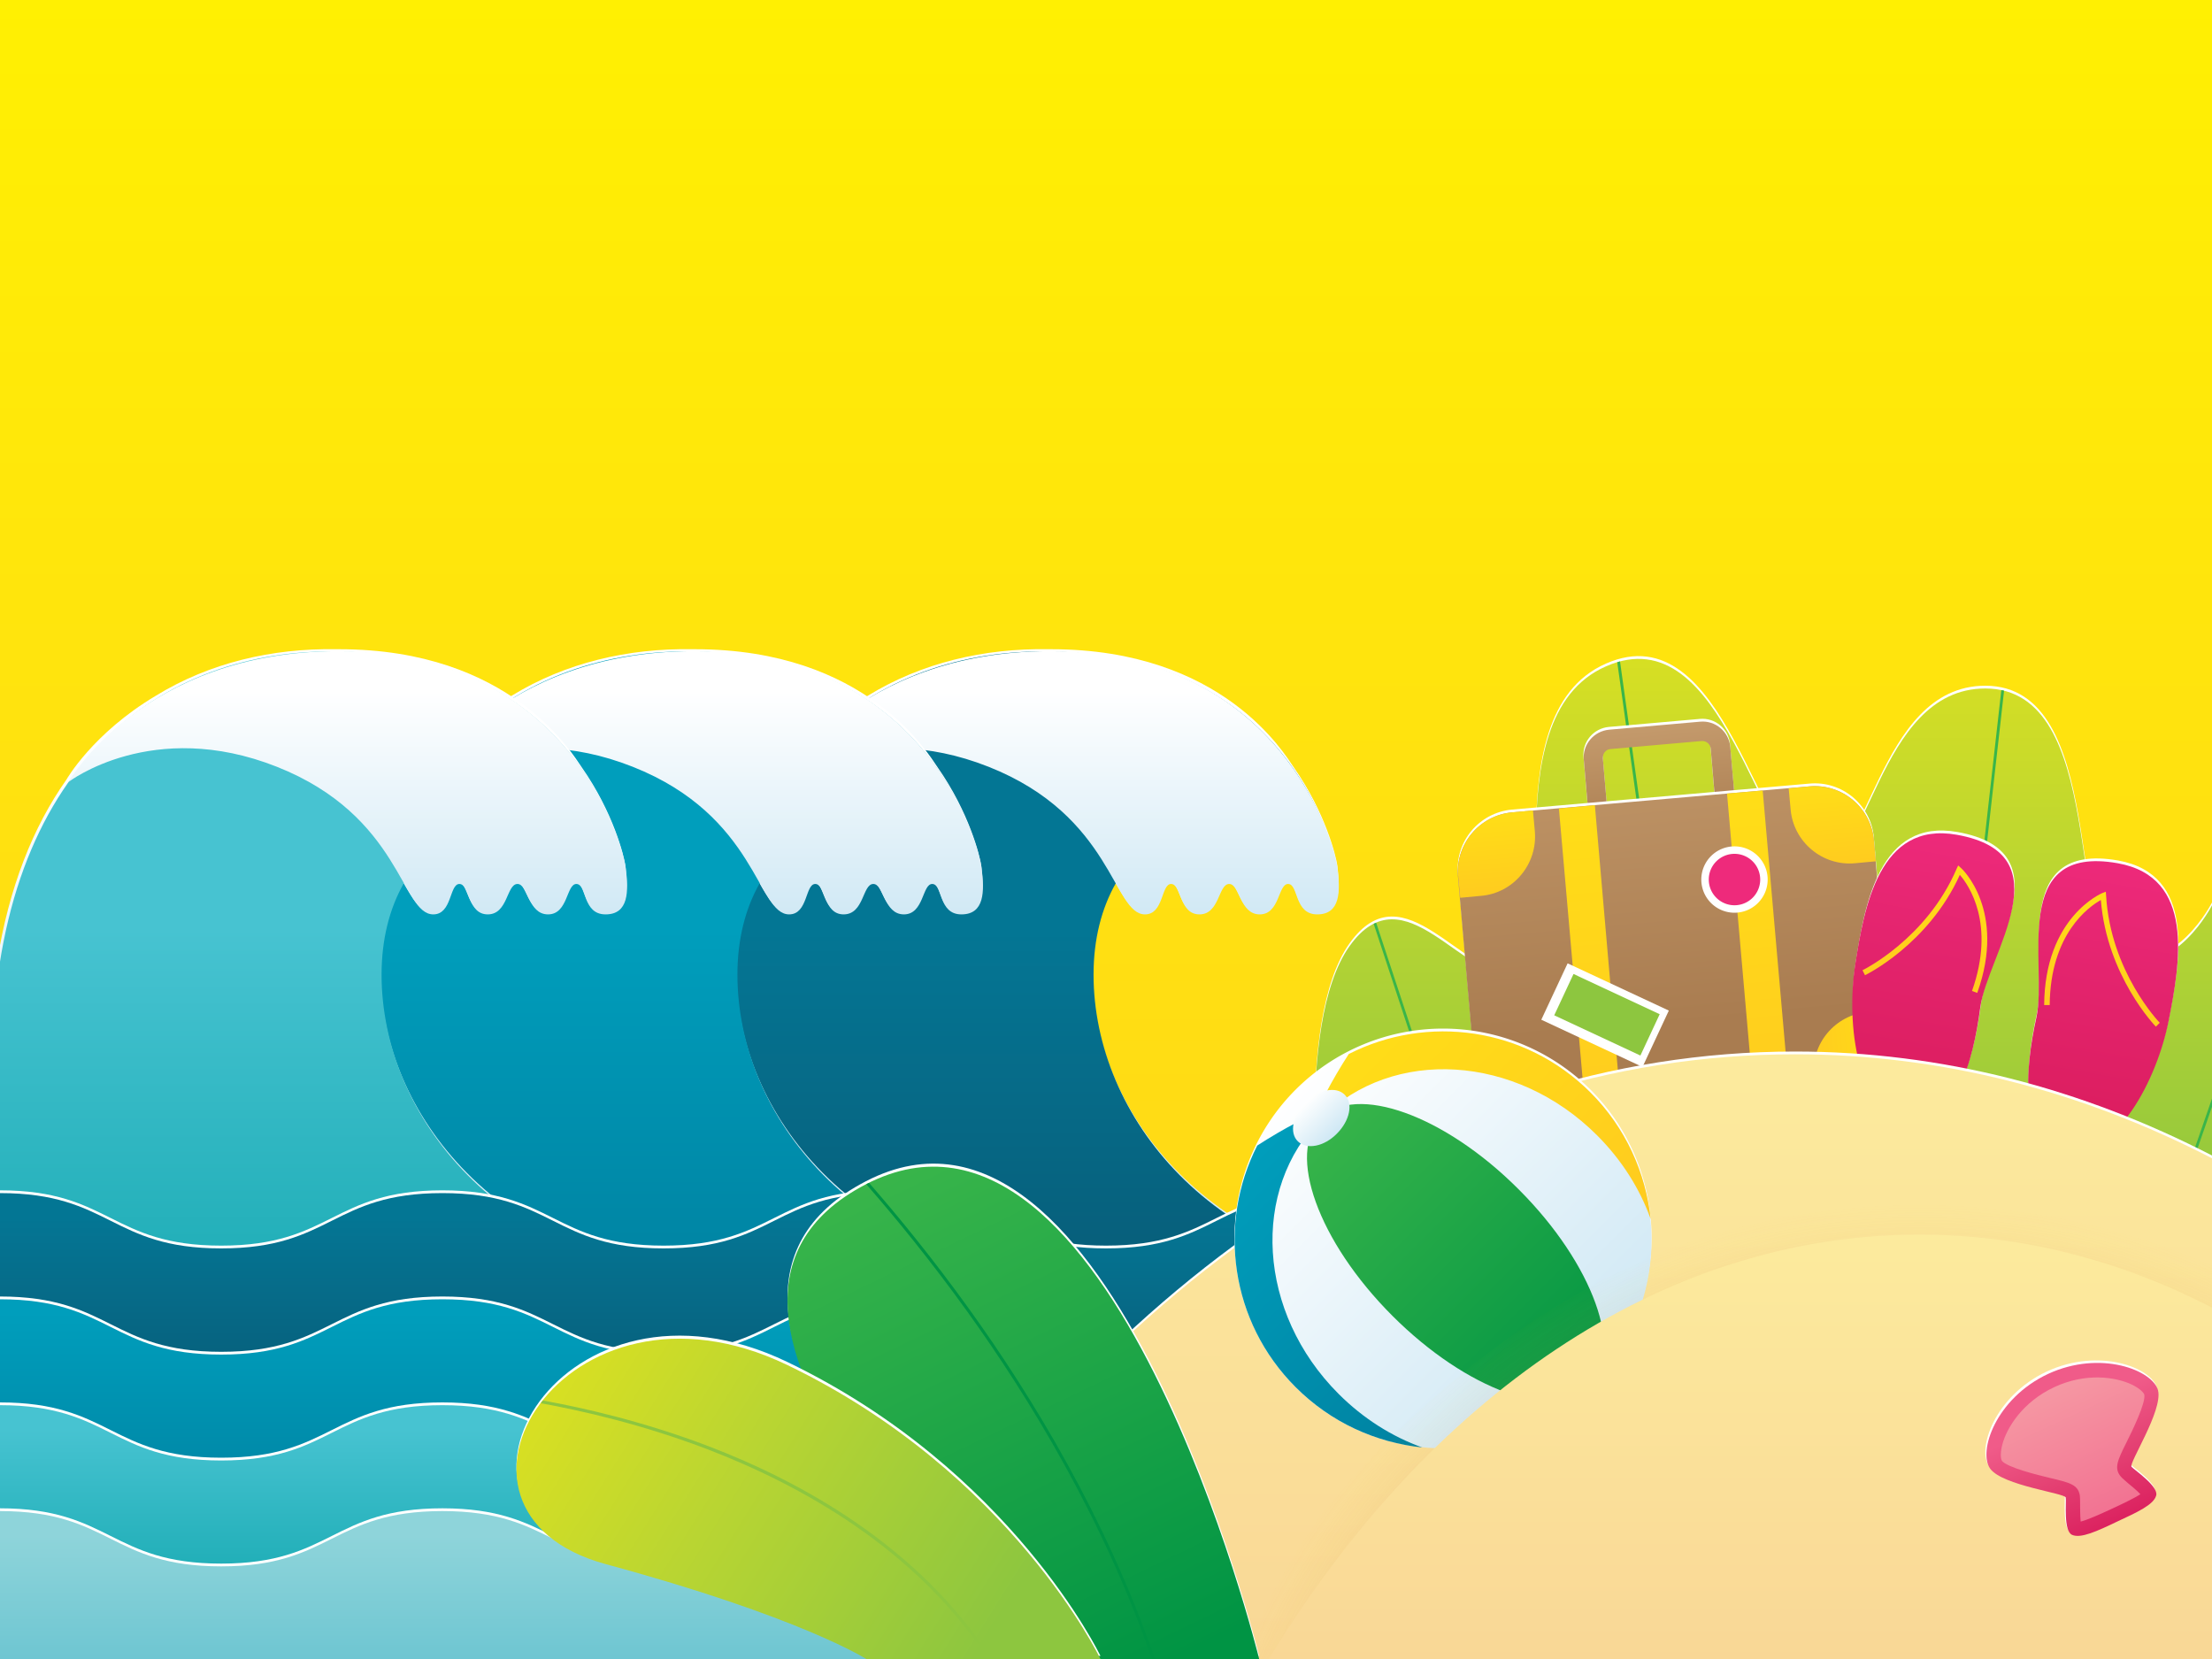 <?xml version="1.0" encoding="utf-8"?>
<svg id="master-artboard" viewBox="0 0 800 600" version="1.1" xmlns="http://www.w3.org/2000/svg" x="0px" y="0px" width="800px" height="600px" enable-background="new 0 0 800 600" xmlns:xlink="http://www.w3.org/1999/xlink">
<rect x="0" y="0" width="800" height="600" fill="#333333" stroke="none"/>
<linearGradient id="SVGID_1_" gradientUnits="userSpaceOnUse" x1="400" y1="559.502" x2="400" y2="-43.588">
		<stop offset="0" style="stop-color:#FFD41C"/>
		<stop offset="1" style="stop-color:#FFF200"/>
	</linearGradient><path d="M 0 0 H 800 V 600 H 0 V 0 Z" fill="url(#SVGID_1_)" transform="matrix(1, 0, 0, 1, 0, 0)"/><defs>
			<path d="M 0 210.6 H 541.2 V 483.9 H 0 V 210.6 Z" id="SVGID_13_"/>
		</defs><clipPath id="SVGID_2_">
			<use overflow="visible" xlink:href="#SVGID_13_"/>
		</clipPath><g transform="matrix(1, 0, 0, 1, 0, 0)">
				<linearGradient id="SVGID_3_" gradientUnits="userSpaceOnUse" x1="360.377" y1="478.057" x2="360.377" y2="269.072">
					<stop offset="0" style="stop-color:#CDE7F4"/>
					<stop offset="1" style="stop-color:#FFFFFF"/>
				</linearGradient>
				<path fill="url(#SVGID_3_)" d="M395.1,351.7c0-13,3-24.1,8-33c3.8,6.7,6.5,11.3,10.6,11.3c6.8,0,5.8-10.9,9.5-11&#10;&#9;&#9;&#9;&#9;&#9;c3.8-0.1,3,11,10.3,11s6.9-10.9,10.7-11c3.9-0.1,3.8,11,11.2,11c7.4,0,6.6-11.1,10.4-11c3.8,0.1,2.1,11,10.5,11&#10;&#9;&#9;&#9;&#9;&#9;c8.4,0,8.4-8.3,7.4-16.8c-0.5-3.7-4.4-19.4-15.8-35.7c-3.4-4.9-25.7-42.7-87.7-42.7c-0.3,0-0.6,0-0.9,0c0,0,0,0-0.1,0&#10;&#9;&#9;&#9;&#9;&#9;c0,0,0,0,0,0c-23.3-0.4-45.9,4.9-65.3,16.8c-22.8,13.6-32.3,30.4-32.3,30.4s0,0,0,0c-12,17-20.8,38.9-25.1,66.1&#10;&#9;&#9;&#9;&#9;&#9;c-11.8,75.7-50.4,113.7-50.4,113.7h308.9C438.4,457.2,395.1,402.8,395.1,351.7z"/>
				<g>
					<linearGradient id="SVGID_4_" gradientUnits="userSpaceOnUse" x1="360.9" y1="467.182" x2="360.9" y2="336.012">
						<stop offset="0" style="stop-color:#075C78"/>
						<stop offset="0.876" style="stop-color:#057391"/>
						<stop offset="1" style="stop-color:#037694"/>
					</linearGradient>
					<path fill="url(#SVGID_4_)" d="M395.5,352.5c0-51.9,47.1-73,85.5-47.4c0,0-14-56.8-79.2-67.5&#10;&#9;&#9;&#9;&#9;&#9;&#9;c-65.3-10.7-130.4,20.1-144.5,111.3C245.5,424.6,207,462.6,207,462.6h307.9C438.7,458,395.5,403.6,395.5,352.5z"/>
					<linearGradient id="SVGID_5_" gradientUnits="userSpaceOnUse" x1="383.186" y1="337.582" x2="383.186" y2="249.97">
						<stop offset="0" style="stop-color:#CDE7F4"/>
						<stop offset="1" style="stop-color:#FFFFFF"/>
					</linearGradient>
					<path fill="url(#SVGID_5_)" d="M282.2,282.8c0,0,30.3-23.3,75.3-5.5c45,17.8,45,53.4,56.6,53.4c6.8,0,5.8-10.9,9.4-11&#10;&#9;&#9;&#9;&#9;&#9;&#9;c3.8-0.1,2.9,11,10.3,11c7.3,0,6.8-10.9,10.7-11c3.9-0.1,3.8,11,11.1,11s6.6-11.1,10.3-11c3.8,0.1,2.1,11,10.5,11&#10;&#9;&#9;&#9;&#9;&#9;&#9;s8.4-8.3,7.3-16.8c-1-8.4-19.9-78.4-104.2-78.4C308.8,235.6,282.2,282.8,282.2,282.8z"/>
				</g>
			</g><linearGradient id="SVGID_6_" gradientUnits="userSpaceOnUse" x1="231.664" y1="478.057" x2="231.664" y2="269.072">
					<stop offset="0" style="stop-color:#CDE7F4"/>
					<stop offset="1" style="stop-color:#FFFFFF"/>
				</linearGradient><path fill="url(#SVGID_6_)" d="M266.3,351.7c0-13,3-24.1,8-33c3.8,6.7,6.5,11.3,10.6,11.3c6.8,0,5.8-10.9,9.5-11&#10;&#9;&#9;&#9;&#9;&#9;c3.8-0.1,3,11,10.3,11c7.4,0,6.9-10.9,10.7-11c3.9-0.1,3.8,11,11.2,11s6.6-11.1,10.4-11c3.8,0.1,2.1,11,10.5,11&#10;&#9;&#9;&#9;&#9;&#9;s8.4-8.3,7.4-16.8c-0.5-3.7-4.4-19.4-15.8-35.7c-3.4-4.9-25.7-42.7-87.7-42.7c-0.3,0-0.6,0-0.9,0c0,0,0,0-0.1,0c0,0,0,0,0,0&#10;&#9;&#9;&#9;&#9;&#9;c-23.3-0.4-45.9,4.9-65.3,16.8c-22.8,13.6-32.3,30.4-32.3,30.4s0,0,0,0c-12,17-20.8,38.9-25.1,66.1&#10;&#9;&#9;&#9;&#9;&#9;c-11.8,75.7-50.4,113.7-50.4,113.7h308.9C309.7,457.2,266.3,402.8,266.3,351.7z" transform="matrix(1, 0, 0, 1, 0, 0)"/><linearGradient id="SVGID_7_" gradientUnits="userSpaceOnUse" x1="232.188" y1="467.182" x2="232.188" y2="336.012">
						<stop offset="0" style="stop-color:#0082A1"/>
						<stop offset="1" style="stop-color:#009EBC"/>
					</linearGradient><path fill="url(#SVGID_7_)" d="M266.7,352.5c0-51.9,47.1-73,85.5-47.4c0,0-14-56.8-79.2-67.5&#10;&#9;&#9;&#9;&#9;&#9;&#9;c-65.3-10.7-130.4,20.1-144.5,111.3c-11.7,75.7-50.3,113.7-50.3,113.7h307.9C309.9,458,266.7,403.6,266.7,352.5z" transform="matrix(1, 0, 0, 1, 0, 0)"/><linearGradient id="SVGID_8_" gradientUnits="userSpaceOnUse" x1="254.474" y1="337.582" x2="254.474" y2="249.97">
						<stop offset="0" style="stop-color:#CDE7F4"/>
						<stop offset="1" style="stop-color:#FFFFFF"/>
					</linearGradient><path fill="url(#SVGID_8_)" d="M153.5,282.8c0,0,30.3-23.3,75.3-5.5c45,17.8,45,53.4,56.6,53.4c6.8,0,5.8-10.9,9.4-11&#10;&#9;&#9;&#9;&#9;&#9;&#9;c3.8-0.1,2.9,11,10.3,11s6.8-10.9,10.7-11c3.9-0.1,3.8,11,11.1,11c7.3,0,6.6-11.1,10.3-11c3.8,0.1,2.1,11,10.5,11&#10;&#9;&#9;&#9;&#9;&#9;&#9;s8.4-8.3,7.3-16.8c-1-8.4-19.9-78.4-104.2-78.4C180.1,235.6,153.5,282.8,153.5,282.8z" transform="matrix(1, 0, 0, 1, 0, 0)"/><linearGradient id="SVGID_9_" gradientUnits="userSpaceOnUse" x1="102.952" y1="478.057" x2="102.952" y2="269.072">
					<stop offset="0" style="stop-color:#CDE7F4"/>
					<stop offset="1" style="stop-color:#FFFFFF"/>
				</linearGradient><path fill="url(#SVGID_9_)" d="M137.6,351.7c0-13,3-24.1,8-33c3.8,6.7,6.5,11.3,10.6,11.3c6.8,0,5.8-10.9,9.5-11&#10;&#9;&#9;&#9;&#9;&#9;c3.8-0.1,3,11,10.3,11c7.4,0,6.9-10.9,10.7-11c3.9-0.1,3.8,11,11.2,11c7.4,0,6.6-11.1,10.4-11c3.8,0.1,2.1,11,10.5,11&#10;&#9;&#9;&#9;&#9;&#9;c8.4,0,8.4-8.3,7.4-16.8c-0.5-3.7-4.4-19.4-15.8-35.7c-3.4-4.9-25.7-42.7-87.7-42.7c-0.3,0-0.6,0-0.9,0c0,0,0,0-0.1,0&#10;&#9;&#9;&#9;&#9;&#9;c0,0,0,0,0,0c-23.3-0.4-45.9,4.9-65.3,16.8C33.5,265.2,24,282,24,282s0,0,0,0c-12,17-20.8,38.9-25.1,66.1&#10;&#9;&#9;&#9;&#9;&#9;c-11.8,75.7-50.4,113.7-50.4,113.7h308.9C181,457.2,137.6,402.8,137.6,351.7z" transform="matrix(1, 0, 0, 1, 0, 0)"/><linearGradient id="SVGID_10_" gradientUnits="userSpaceOnUse" x1="103.476" y1="467.182" x2="103.476" y2="336.012">
						<stop offset="0" style="stop-color:#1EADB6"/>
						<stop offset="1" style="stop-color:#47C3D1"/>
					</linearGradient><path fill="url(#SVGID_10_)" d="M138,352.5c0-51.9,47.1-73,85.5-47.4c0,0-14-56.8-79.2-67.5C79,226.9,13.9,257.8-0.2,349&#10;&#9;&#9;&#9;&#9;&#9;&#9;c-11.7,75.7-50.3,113.7-50.3,113.7h307.9C181.2,458,138,403.6,138,352.5z" transform="matrix(1, 0, 0, 1, 0, 0)"/><linearGradient id="SVGID_11_" gradientUnits="userSpaceOnUse" x1="125.761" y1="337.582" x2="125.761" y2="249.97">
						<stop offset="0" style="stop-color:#CDE7F4"/>
						<stop offset="1" style="stop-color:#FFFFFF"/>
					</linearGradient><path fill="url(#SVGID_11_)" d="M24.8,282.8c0,0,30.3-23.3,75.3-5.5c45,17.8,45,53.4,56.6,53.4c6.8,0,5.8-10.9,9.4-11&#10;&#9;&#9;&#9;&#9;&#9;&#9;c3.8-0.1,2.9,11,10.3,11c7.3,0,6.8-10.9,10.7-11c3.9-0.1,3.8,11,11.1,11s6.6-11.1,10.3-11c3.8,0.1,2.1,11,10.5,11&#10;&#9;&#9;&#9;&#9;&#9;&#9;c8.4,0,8.4-8.3,7.3-16.8c-1-8.4-19.9-78.4-104.2-78.4C51.4,235.6,24.8,282.8,24.8,282.8z" transform="matrix(1, 0, 0, 1, 0, 0)"/><g transform="matrix(1, 0, 0, 1, 0, 0)">
			<path fill="#FFFFFF" d="M800,430.5c-40,0-40,20-80,20c-40,0-40-20-80-20c-40,0-40,20-80,20c-40,0-40-20-80-20c-40,0-40,20-80,20&#10;&#9;&#9;&#9;&#9;c-40,0-40-20-80-20c-40,0-40,20-80,20c-40,0-40-20-80-20c-40,0-40,20-80,20c-40,0-40-20-80-20v106.9h800V430.5z"/>
			<linearGradient id="SVGID_12_" gradientUnits="userSpaceOnUse" x1="400" y1="506.098" x2="400" y2="440.101">
				<stop offset="0" style="stop-color:#075C78"/>
				<stop offset="0.876" style="stop-color:#057391"/>
				<stop offset="1" style="stop-color:#037694"/>
			</linearGradient>
			<path fill="url(#SVGID_12_)" d="M800,431.5c-40,0-40,20-80,20c-40,0-40-20-80-20c-40,0-40,20-80,20c-40,0-40-20-80-20&#10;&#9;&#9;&#9;&#9;c-40,0-40,20-80,20c-40,0-40-20-80-20c-40,0-40,20-80,20c-40,0-40-20-80-20c-40,0-40,20-80,20c-40,0-40-20-80-20v106.9h800V431.5&#10;&#9;&#9;&#9;&#9;z"/>
		</g><path fill="#FFFFFF" d="M800,468.9c-40,0-40,20-80,20c-40,0-40-20-80-20c-40,0-40,20-80,20c-40,0-40-20-80-20c-40,0-40,20-80,20&#10;&#9;&#9;&#9;&#9;c-40,0-40-20-80-20c-40,0-40,20-80,20c-40,0-40-20-80-20c-40,0-40,20-80,20c-40,0-40-20-80-20v106.9h800V468.9z" transform="matrix(1, 0, 0, 1, 0, 0)"/><linearGradient id="SVGID_14_" gradientUnits="userSpaceOnUse" x1="400" y1="551.095" x2="400" y2="474.467">
				<stop offset="0" style="stop-color:#0082A1"/>
				<stop offset="1" style="stop-color:#009EBC"/>
			</linearGradient><path fill="url(#SVGID_14_)" d="M800,469.9c-40,0-40,20-80,20c-40,0-40-20-80-20c-40,0-40,20-80,20c-40,0-40-20-80-20&#10;&#9;&#9;&#9;&#9;c-40,0-40,20-80,20c-40,0-40-20-80-20c-40,0-40,20-80,20c-40,0-40-20-80-20c-40,0-40,20-80,20c-40,0-40-20-80-20v106.9h800V469.9&#10;&#9;&#9;&#9;&#9;z" transform="matrix(1, 0, 0, 1, 0, 0)"/><path fill="#FFFFFF" d="M800,507.2c-40,0-40,20-80,20c-40,0-40-20-80-20c-40,0-40,20-80,20c-40,0-40-20-80-20c-40,0-40,20-80,20&#10;&#9;&#9;&#9;&#9;c-40,0-40-20-80-20c-40,0-40,20-80,20c-40,0-40-20-80-20c-40,0-40,20-80,20c-40,0-40-20-80-20V600h800V507.2z" transform="matrix(1, 0, 0, 1, 0, 0)"/><linearGradient id="SVGID_15_" gradientUnits="userSpaceOnUse" x1="400" y1="570.594" x2="400" y2="516.514">
				<stop offset="0" style="stop-color:#1EADB6"/>
				<stop offset="1" style="stop-color:#47C3D1"/>
			</linearGradient><path fill="url(#SVGID_15_)" d="M800,508.2c-40,0-40,20-80,20c-40,0-40-20-80-20c-40,0-40,20-80,20c-40,0-40-20-80-20&#10;&#9;&#9;&#9;&#9;c-40,0-40,20-80,20c-40,0-40-20-80-20c-40,0-40,20-80,20c-40,0-40-20-80-20c-40,0-40,20-80,20c-40,0-40-20-80-20V600h800V508.2z" transform="matrix(1, 0, 0, 1, 0, 0)"/><path fill="#FFFFFF" d="M800,545.5c-40,0-40,20-80,20c-40,0-40-20-80-20c-40,0-40,20-80,20c-40,0-40-20-80-20c-40,0-40,20-80,20&#10;&#9;&#9;&#9;&#9;c-40,0-40-20-80-20c-40,0-40,20-80,20c-40,0-40-20-80-20c-40,0-40,20-80,20c-40,0-40-20-80-20V600h800V545.5z" transform="matrix(1, 0, 0, 1, 0, 0)"/><linearGradient id="SVGID_16_" gradientUnits="userSpaceOnUse" x1="400" y1="618.592" x2="400" y2="555.595">
				<stop offset="0" style="stop-color:#61C0CE"/>
				<stop offset="1" style="stop-color:#8ED4DA"/>
			</linearGradient><path fill="url(#SVGID_16_)" d="M800,546.5c-40,0-40,20-80,20c-40,0-40-20-80-20c-40,0-40,20-80,20c-40,0-40-20-80-20&#10;&#9;&#9;&#9;&#9;c-40,0-40,20-80,20c-40,0-40-20-80-20c-40,0-40,20-80,20c-40,0-40-20-80-20c-40,0-40,20-80,20c-40,0-40-20-80-20V600h800V546.5z" transform="matrix(1, 0, 0, 1, 0, 0)"/>
<g transform="matrix(1, 0, 0, 1, 0, 0)">
		<path fill="#FFFFFF" d="M477.8,447.4c0,0-9.8-77.8,10.2-106.1c20-28.3,41.6,14,60.4,10c18.8-4-10.8-92.3,32.4-111.3&#10;&#9;&#9;&#9;c43.2-19,55,68.2,75.1,72.1C676,316,678.4,248,718,248c44.3,0,29,91.6,49,97.9c20,6.3,33-19.5,33-19.5v119.1L477.8,447.4z"/>
		<linearGradient id="SVGID_17_" gradientUnits="userSpaceOnUse" x1="637.717" y1="450" x2="637.717" y2="237.404">
			<stop offset="0" style="stop-color:#8DC63F"/>
			<stop offset="0.606" style="stop-color:#B9D532"/>
			<stop offset="1" style="stop-color:#D7DF23"/>
		</linearGradient>
		<path fill="url(#SVGID_17_)" d="M477.8,448.4c0,0-9.8-77.8,10.2-106.1c20-28.3,41.6,14,60.4,10c18.8-4-10.8-92.3,32.4-111.3&#10;&#9;&#9;&#9;c43.2-19,55,68.2,75.1,72.1C676,317,678.4,249,718,249c44.3,0,29,91.6,49,97.9c20,6.3,33-19.5,33-19.5v119.1L477.8,448.4z"/>
		<g>
			<path fill="#39B54A" d="M497.7,333.7c-0.3,0.1-0.6,0.3-0.9,0.4l37.6,114l1.1,0L497.7,333.7z"/>
			<path fill="#39B54A" d="M585.9,239.2c-0.3,0.1-0.6,0.2-1,0.3L614,447.6l1,0L585.9,239.2z"/>
			<path fill="#39B54A" d="M701.6,447.1l1,0l22.2-197.3c-0.3-0.1-0.6-0.2-1-0.2L701.6,447.1z"/>
			<path d="M 783.9 446.6 L 800 400.3 L 800 397.3 L 782.9 446.6 Z" fill="#39B54A"/>
		</g>
	</g><g transform="matrix(1, 0, 0, 1, 0, 0)">
			<path fill="#FFFFFF" d="M618.3,301.1l-32.9,2.9c-5.5,0.5-10.4-3.6-10.9-9.2l-1.8-21c-0.5-5.5,3.6-10.4,9.2-10.9l32.9-2.9&#10;&#9;&#9;&#9;&#9;c5.5-0.5,10.4,3.6,10.9,9.2l1.8,21C627.9,295.8,623.8,300.7,618.3,301.1z M582.4,269.9c-1.7,0.1-2.9,1.6-2.8,3.3l1.8,21&#10;&#9;&#9;&#9;&#9;c0.1,1.7,1.6,2.9,3.3,2.8l32.9-2.9c1.7-0.1,2.9-1.6,2.8-3.3l-1.8-21c-0.1-1.7-1.6-2.9-3.3-2.8L582.4,269.9z"/>
		</g><linearGradient id="SVGID_18_" gradientUnits="userSpaceOnUse" x1="597.468" y1="240.605" x2="597.468" y2="199.353" gradientTransform="matrix(0.996 -8.720000e-002 8.720000e-002 0.996 -14.233 115.984)">
				<stop offset="0" style="stop-color:#A97C50"/>
				<stop offset="1" style="stop-color:#C49A6C"/>
			</linearGradient><path fill="url(#SVGID_18_)" d="M618.4,302.1l-32.9,2.9c-5.5,0.5-10.4-3.6-10.9-9.2l-1.8-21c-0.5-5.5,3.6-10.4,9.2-10.9l32.9-2.9&#10;&#9;&#9;&#9;&#9;c5.5-0.5,10.4,3.6,10.9,9.2l1.8,21C628,296.8,623.9,301.7,618.4,302.1z M582.5,270.9c-1.7,0.1-2.9,1.6-2.8,3.3l1.8,21&#10;&#9;&#9;&#9;&#9;c0.1,1.7,1.6,2.9,3.3,2.8l32.9-2.9c1.7-0.1,2.9-1.6,2.8-3.3l-1.8-21c-0.1-1.7-1.6-2.9-3.3-2.8L582.5,270.9z" transform="matrix(1, 0, 0, 1, 0, 0)"/><path fill="#FFFFFF" d="M527.3,316.1l6,68.9c1,11.8,11.5,20.6,23.3,19.5l107.6-9.4c11.8-1,20.6-11.5,19.5-23.3l-6-68.9&#10;&#9;&#9;&#9;c-1-11.8-11.5-20.6-23.3-19.5l-107.6,9.4C535,293.9,526.2,304.3,527.3,316.1z" transform="matrix(1, 0, 0, 1, 0, 0)"/><linearGradient id="SVGID_19_" gradientUnits="userSpaceOnUse" x1="597.465" y1="307.737" x2="597.465" y2="188.667" gradientTransform="matrix(0.996 -8.720000e-002 8.720000e-002 0.996 -14.233 115.984)">
			<stop offset="0" style="stop-color:#A97C50"/>
			<stop offset="1" style="stop-color:#C49A6C"/>
		</linearGradient><path fill="url(#SVGID_19_)" d="M527.3,317.1l6,68.9c1,11.8,11.5,20.6,23.3,19.5l107.6-9.4c11.8-1,20.6-11.5,19.5-23.3l-6-68.9&#10;&#9;&#9;&#9;c-1-11.8-11.5-20.6-23.3-19.5l-107.6,9.4C535.1,294.9,526.3,305.3,527.3,317.1z" transform="matrix(1, 0, 0, 1, 0, 0)"/><linearGradient id="SVGID_20_" gradientUnits="userSpaceOnUse" x1="658.434" y1="256.242" x2="658.434" y2="225.309" gradientTransform="matrix(0.996 -8.720000e-002 8.720000e-002 0.996 -14.233 115.984)">
				<stop offset="0" style="stop-color:#FFCB1F"/>
				<stop offset="1" style="stop-color:#FFDE17"/>
			</linearGradient><path fill="url(#SVGID_20_)" d="M654.4,284.4l-7.5,0.7l0.7,7.6c1,11.8,11.5,20.6,23.3,19.5l7.5-0.7l-0.7-7.6&#10;&#9;&#9;&#9;&#9;C676.7,292.1,666.3,283.4,654.4,284.4z" transform="matrix(1, 0, 0, 1, 0, 0)"/><linearGradient id="SVGID_21_" gradientUnits="userSpaceOnUse" x1="-268.078" y1="-778.933" x2="-268.078" y2="-809.866" gradientTransform="matrix(8.720000e-002 0.996 -0.996 8.720000e-002 -98.189 717.35)">
				<stop offset="0" style="stop-color:#FFCB1F"/>
				<stop offset="1" style="stop-color:#FFDE17"/>
			</linearGradient><path fill="url(#SVGID_21_)" d="M683.8,372.8l-0.7-7.5l-7.6,0.7c-11.8,1-20.6,11.5-19.5,23.3l0.7,7.5l7.6-0.7&#10;&#9;&#9;&#9;&#9;C676.1,395,684.9,384.6,683.8,372.8z" transform="matrix(1, 0, 0, 1, 0, 0)"/><linearGradient id="SVGID_22_" gradientUnits="userSpaceOnUse" x1="-1263.579" y1="255.548" x2="-1263.579" y2="224.618" gradientTransform="matrix(-0.996 8.720000e-002 8.720000e-002 0.996 -738.554 180.076)">
				<stop offset="0" style="stop-color:#FFCB1F"/>
				<stop offset="1" style="stop-color:#FFDE17"/>
			</linearGradient><path fill="url(#SVGID_22_)" d="M546.9,293.8l7.5-0.7l0.7,7.6c1,11.8-7.7,22.3-19.5,23.3l-7.5,0.7l-0.7-7.6&#10;&#9;&#9;&#9;&#9;C526.3,305.3,535,294.9,546.9,293.8z" transform="matrix(1, 0, 0, 1, 0, 0)"/><linearGradient id="SVGID_23_" gradientUnits="userSpaceOnUse" x1="-267.405" y1="1143.127" x2="-267.405" y2="1112.196" gradientTransform="matrix(8.720000e-002 0.996 0.996 -8.720000e-002 -551.506 756.349)">
				<stop offset="0" style="stop-color:#FFCB1F"/>
				<stop offset="1" style="stop-color:#FFDE17"/>
			</linearGradient><path fill="url(#SVGID_23_)" d="M533.3,385.9l-0.7-7.5l7.6-0.7c11.8-1,22.3,7.7,23.3,19.5l0.7,7.5l-7.6,0.7&#10;&#9;&#9;&#9;&#9;C544.8,406.5,534.4,397.8,533.3,385.9z" transform="matrix(1, 0, 0, 1, 0, 0)"/><linearGradient id="SVGID_24_" gradientUnits="userSpaceOnUse" x1="566.966" y1="342.102" x2="566.966" y2="223.036" gradientTransform="matrix(0.996 -8.720000e-002 8.720000e-002 0.996 -14.233 115.984)">
				<stop offset="0" style="stop-color:#FFCB1F"/>
				<stop offset="1" style="stop-color:#FFDE17"/>
			</linearGradient><path d="M 563.8 292.4 L 573.6 404.1 L 586.5 402.9 L 576.8 291.2 Z" fill="url(#SVGID_24_)" transform="matrix(1, 0, 0, 1, 0, 0)"/><linearGradient id="SVGID_25_" gradientUnits="userSpaceOnUse" x1="627.965" y1="342.104" x2="627.965" y2="223.038" gradientTransform="matrix(0.996 -8.720000e-002 8.720000e-002 0.996 -14.233 115.984)">
				<stop offset="0" style="stop-color:#FFCB1F"/>
				<stop offset="1" style="stop-color:#FFDE17"/>
			</linearGradient><path d="M 624.6 287 L 634.4 398.7 L 647.3 397.6 L 637.5 285.9 Z" fill="url(#SVGID_25_)" transform="matrix(1, 0, 0, 1, 0, 0)"/><path d="M 639.3 318.1 A 12 12 0 0 1 627.3 330.1 A 12 12 0 0 1 615.3 318.1 A 12 12 0 0 1 627.3 306.1 A 12 12 0 0 1 639.3 318.1 Z" fill="#FFFFFF" transform="matrix(1, 0, 0, 1, 0, 0)"/><path d="M 636.6 318.1 A 9.3 9.3 0 0 1 627.3 327.4 A 9.3 9.3 0 0 1 618 318.1 A 9.3 9.3 0 0 1 627.3 308.8 A 9.3 9.3 0 0 1 636.6 318.1 Z" fill="#EE2A7B" transform="matrix(1, 0, 0, 1, 0, 0)"/><path d="M 560.6 355.8 H 601 V 378.3 H 560.6 V 355.8 Z" transform="matrix(0.906, 0.423, -0.423, 0.906, 209.551, -211.08)" fill="#FFFFFF"/><path d="M 563.6 358.8 H 598 V 375.3 H 563.6 V 358.8 Z" transform="matrix(-0.906, -0.423, 0.423, -0.906, 952.121, 945.226)" fill="#8DC63F"/><g transform="matrix(1, 0, 0, 1, 0, 0)">
			<path fill="#FFFFFF" d="M707.9,300.9c-28.1-5-33.5,26.1-36.8,47.3c-3.2,21.3,0.8,52.9,18.5,56.1s24.3-21.6,26.8-41&#10;&#9;&#9;&#9;&#9;S747.3,307.9,707.9,300.9z"/>
			
				<linearGradient id="SVGID_26_" gradientUnits="userSpaceOnUse" x1="695.579" y1="412.343" x2="695.579" y2="304.331" gradientTransform="matrix(0.985 0.174 -0.174 0.985 74.217 -121.813)">
				<stop offset="0" style="stop-color:#DA1C5C"/>
				<stop offset="0.606" style="stop-color:#E4246E"/>
				<stop offset="1" style="stop-color:#EE2A7B"/>
			</linearGradient>
			<path fill="url(#SVGID_26_)" d="M707.7,301.9c-28.1-5-33.5,26.1-36.8,47.3c-3.2,21.3,0.8,52.9,18.5,56.1&#10;&#9;&#9;&#9;&#9;c17.7,3.1,24.3-21.6,26.8-41C718.9,345,747.1,308.9,707.7,301.9z"/>
			<g>
				
					<linearGradient id="SVGID_27_" gradientUnits="userSpaceOnUse" x1="693.992" y1="363.154" x2="693.992" y2="318.257" gradientTransform="matrix(0.985 0.174 -0.174 0.985 74.217 -121.813)">
					<stop offset="0" style="stop-color:#FFCB1F"/>
					<stop offset="1" style="stop-color:#FFDE17"/>
				</linearGradient>
				<path fill="url(#SVGID_27_)" d="M674.5,352.7l-0.9-1.8c0.2-0.1,23.1-11.3,34-36.6l0.6-1.3l1,0.9c0.2,0.1,16.6,15.3,5.9,45.2&#10;&#9;&#9;&#9;&#9;&#9;l-1.9-0.7c8.6-24.3-1.2-38.3-4.4-42C697.4,341.6,674.7,352.6,674.5,352.7z"/>
			</g>
		</g><path fill="#FFFFFF" d="M766,311.2c28.1,5,22.6,36,18.4,57.1c-4.2,21.1-18.9,49.5-36.6,46.3c-17.7-3.1-15.4-28.6-11.2-47.7&#10;&#9;&#9;&#9;&#9;C740.8,347.9,726.6,304.3,766,311.2z" transform="matrix(1, 0, 0, 1, 0, 0)"/><linearGradient id="SVGID_28_" gradientUnits="userSpaceOnUse" x1="214.743" y1="411.541" x2="214.743" y2="303.529" gradientTransform="matrix(-0.985 -0.174 -0.174 0.985 1032.4 47.912)">
				<stop offset="0" style="stop-color:#DA1C5C"/>
				<stop offset="0.606" style="stop-color:#E4246E"/>
				<stop offset="1" style="stop-color:#EE2A7B"/>
			</linearGradient><path fill="url(#SVGID_28_)" d="M765.9,312.2c28.1,5,22.6,36,18.4,57.1c-4.2,21.1-18.9,49.5-36.6,46.3&#10;&#9;&#9;&#9;&#9;c-17.7-3.1-15.4-28.6-11.2-47.7C740.6,348.9,726.5,305.2,765.9,312.2z" transform="matrix(1, 0, 0, 1, 0, 0)"/><linearGradient id="SVGID_29_" gradientUnits="userSpaceOnUse" x1="213.158" y1="362.355" x2="213.158" y2="317.455" gradientTransform="matrix(-0.985 -0.174 -0.174 0.985 1032.4 47.912)">
					<stop offset="0" style="stop-color:#FFCB1F"/>
					<stop offset="1" style="stop-color:#FFDE17"/>
				</linearGradient><path fill="url(#SVGID_29_)" d="M779.7,371.3l1.4-1.4c-0.2-0.2-17.8-18.5-19.4-46l-0.1-1.4l-1.3,0.5c-0.2,0.1-20.8,8.7-21,40.5&#10;&#9;&#9;&#9;&#9;&#9;l2,0c0.2-25.8,14.2-35.6,18.5-38C762,353,779.5,371.1,779.7,371.3z" transform="matrix(1, 0, 0, 1, 0, 0)"/><path fill="#FFFFFF" d="M649.2,380.3c-133.7,0-253.7,84.7-335.4,218.7H800V417.9C752.9,393.6,702.2,380.3,649.2,380.3z" transform="matrix(1, 0, 0, 1, 0, 0)"/><linearGradient id="SVGID_30_" gradientUnits="userSpaceOnUse" x1="556.917" y1="602.093" x2="556.917" y2="378.283">
			<stop offset="0" style="stop-color:#F9D796"/>
			<stop offset="1" style="stop-color:#FCEB9D"/>
		</linearGradient><path fill="url(#SVGID_30_)" d="M649.2,381.3c-133.7,0-253.7,84.7-335.4,218.7H800V418.9C752.9,394.6,702.2,381.3,649.2,381.3z" transform="matrix(1, 0, 0, 1, 0, 0)"/><path fill="#FFFFFF" d="M701,455.4c-87.8,0-166.6,55.6-220.2,143.6H800V480.1C769.1,464.1,735.8,455.4,701,455.4z" transform="matrix(1, 0, 0, 1, 0, 0)"/><path d="M 597.3 447.4 A 75.4 75.4 0 0 1 521.9 522.8 A 75.4 75.4 0 0 1 446.5 447.4 A 75.4 75.4 0 0 1 521.9 372 A 75.4 75.4 0 0 1 597.3 447.4 Z" fill="#FFFFFF" transform="matrix(1, 0, 0, 1, 0, 0)"/><linearGradient id="SVGID_31_" gradientUnits="userSpaceOnUse" x1="335.544" y1="584.445" x2="335.544" y2="428.055" gradientTransform="matrix(0.707 -0.707 0.707 0.707 -72.642 328.439)">
			<stop offset="0" style="stop-color:#CDE7F4"/>
			<stop offset="1" style="stop-color:#FFFFFF"/>
		</linearGradient><path d="M 597.3 448.4 A 75.4 75.4 0 0 1 521.9 523.8 A 75.4 75.4 0 0 1 446.5 448.4 A 75.4 75.4 0 0 1 521.9 373 A 75.4 75.4 0 0 1 597.3 448.4 Z" fill="url(#SVGID_31_)" transform="matrix(1, 0, 0, 1, 0, 0)"/><linearGradient id="SVGID_32_" gradientUnits="userSpaceOnUse" x1="335.544" y1="584.11" x2="335.544" y2="441.311" gradientTransform="matrix(0.707 -0.707 0.707 0.707 -72.642 328.439)">
			<stop offset="0" style="stop-color:#009444"/>
			<stop offset="1" style="stop-color:#39B54A"/>
		</linearGradient><path fill="url(#SVGID_32_)" d="M477.8,404.4c-12.6,12.6-1.1,44.6,25.8,71.5c26.9,26.9,58.9,38.4,71.5,25.8&#10;&#9;&#9;&#9;c12.6-12.6,1.1-44.6-25.8-71.5C522.5,403.3,490.4,391.8,477.8,404.4z" transform="matrix(1, 0, 0, 1, 0, 0)"/><linearGradient id="SVGID_33_" gradientUnits="userSpaceOnUse" x1="369.021" y1="552.444" x2="369.021" y2="426.726" gradientTransform="matrix(0.707 -0.707 0.707 0.707 -72.642 328.439)">
			<stop offset="0" style="stop-color:#FFCB1F"/>
			<stop offset="1" style="stop-color:#FFDE17"/>
		</linearGradient><path fill="url(#SVGID_33_)" d="M575.2,395.1c-23.7-23.7-59.1-28.3-87.4-13.9c-6.1,9.4-11.3,19.3-15.4,29.6&#10;&#9;&#9;&#9;c1.7-2.2,3.5-4.4,5.5-6.4c25.8-25.8,70.4-23.1,99.7,6.2c9,9,15.5,19.4,19.4,30.3C595.2,424.2,588,407.9,575.2,395.1z" transform="matrix(1, 0, 0, 1, 0, 0)"/><linearGradient id="SVGID_34_" gradientUnits="userSpaceOnUse" x1="302.067" y1="551.444" x2="302.067" y2="431.339" gradientTransform="matrix(0.707 -0.707 0.707 0.707 -72.642 328.439)">
			<stop offset="0" style="stop-color:#0082A1"/>
			<stop offset="1" style="stop-color:#009EBC"/>
		</linearGradient><path fill="url(#SVGID_34_)" d="M468.6,501.7c-23.7-23.7-28.3-59.1-13.9-87.4c9.4-6.1,19.3-11.3,29.6-15.4&#10;&#9;&#9;&#9;c-2.2,1.7-4.4,3.5-6.4,5.5c-25.8,25.8-23.1,70.4,6.2,99.7c9,9,19.4,15.5,30.3,19.4C497.6,521.7,481.4,514.5,468.6,501.7z" transform="matrix(1, 0, 0, 1, 0, 0)"/><linearGradient id="SVGID_35_" gradientUnits="userSpaceOnUse" x1="335.544" y1="451.352" x2="335.544" y2="434.753" gradientTransform="matrix(0.707 -0.707 0.707 0.707 -72.642 328.439)">
			<stop offset="0" style="stop-color:#CDE7F4"/>
			<stop offset="1" style="stop-color:#FFFFFF"/>
		</linearGradient><path fill="url(#SVGID_35_)" d="M472.2,398.7c-4.7,4.7-6,11-2.8,14.1s9.5,1.9,14.1-2.8c4.7-4.7,6-11,2.8-14.1&#10;&#9;&#9;&#9;C483.2,392.8,476.9,394,472.2,398.7z" transform="matrix(1, 0, 0, 1, 0, 0)"/><radialGradient id="SVGID_36_" cx="694.21" cy="699.379" r="263.995" gradientTransform="matrix(4.489659e-011 -1 1.004 4.506899e-011 -7.854 1393.589)" gradientUnits="userSpaceOnUse">
		<stop offset="0.146" style="stop-color:#873D33"/>
		<stop offset="0.5" style="stop-color:#883F33;stop-opacity:0.586"/>
		<stop offset="0.627" style="stop-color:#8D4535;stop-opacity:0.436"/>
		<stop offset="0.718" style="stop-color:#954F38;stop-opacity:0.33"/>
		<stop offset="0.791" style="stop-color:#A15E3B;stop-opacity:0.244"/>
		<stop offset="0.854" style="stop-color:#B2723E;stop-opacity:0.17"/>
		<stop offset="0.91" style="stop-color:#C88F3D;stop-opacity:0.105"/>
		<stop offset="0.959" style="stop-color:#E3B235;stop-opacity:4.762638e-002"/>
		<stop offset="1" style="stop-color:#FFDE17;stop-opacity:0"/>
	</radialGradient><path fill="url(#SVGID_36_)" d="M800,456.9c-32.8-15.2-67.8-23.4-104.1-23.4c-101.8,0-193.1,64.5-255.3,166.5H800V456.9z" transform="matrix(1, 0, 0, 1, 0, 0)"/><linearGradient id="SVGID_37_" gradientUnits="userSpaceOnUse" x1="629.447" y1="601.468" x2="629.447" y2="444.438">
		<stop offset="0" style="stop-color:#F9D796"/>
		<stop offset="1" style="stop-color:#FCEB9D"/>
	</linearGradient><path fill="url(#SVGID_37_)" d="M694.2,446.5c-93.8,0-178,59.4-235.3,153.5H800V472.9C767,455.9,731.3,446.5,694.2,446.5z" transform="matrix(1, 0, 0, 1, 0, 0)"/><path fill="#FFFFFF" d="M455.4,598.9c0,0-53.5-217.6-142.2-171.7C224.5,473.1,372,598.9,372,598.9H455.4z" transform="matrix(1, 0, 0, 1, 0, 0)"/><linearGradient id="SVGID_38_" gradientUnits="userSpaceOnUse" x1="407.674" y1="608.663" x2="318.765" y2="424.34">
			<stop offset="0" style="stop-color:#009444"/>
			<stop offset="1" style="stop-color:#39B54A"/>
		</linearGradient><path fill="url(#SVGID_38_)" d="M455.4,600c0,0-53.5-217.6-142.2-171.7C224.5,474.2,372,600,372,600H455.4z" transform="matrix(1, 0, 0, 1, 0, 0)"/><path fill="#009444" d="M417.7,600c-17.6-51-44.7-95.3-67-126.3c-13.3-18.5-26-34-36.4-45.9c-0.3,0.2-0.7,0.3-1,0.5&#10;&#9;&#9;&#9;c10.4,11.9,23.2,27.5,36.5,46C372,505.2,399,549.2,416.6,600H417.7z" transform="matrix(1, 0, 0, 1, 0, 0)"/><path fill="#FFFFFF" d="M398,598.9c0,0-32.2-67.3-113.2-106.3c-80.9-39-136.2,52.8-65.7,72c70.5,19.1,94.2,34.3,94.2,34.3H398z" transform="matrix(1, 0, 0, 1, 0, 0)"/><linearGradient id="SVGID_39_" gradientUnits="userSpaceOnUse" x1="355.248" y1="595.326" x2="203.453" y2="499.912">
			<stop offset="0" style="stop-color:#8DC63F"/>
			<stop offset="0.606" style="stop-color:#B9D532"/>
			<stop offset="1" style="stop-color:#D7DF23"/>
		</linearGradient><path fill="url(#SVGID_39_)" d="M398,600c0,0-32.2-67.3-113.2-106.3c-80.9-39-136.2,52.8-65.7,72c70.5,19.1,94.2,34.3,94.2,34.3&#10;&#9;&#9;&#9;H398z" transform="matrix(1, 0, 0, 1, 0, 0)"/><path fill="#8DC63F" d="M256.4,523.1c-23.3-8.9-45.1-13.9-60.1-16.6c-0.3,0.3-0.5,0.6-0.7,1c14.9,2.7,36.9,7.7,60.4,16.7&#10;&#9;&#9;&#9;c33.1,12.7,75.2,35.7,101.4,75.9h1.3C332.3,559.2,289.8,535.9,256.4,523.1z" transform="matrix(1, 0, 0, 1, 0, 0)"/><path fill="#FFFFFF" d="M740.3,496c-19,8.9-25.4,28.2-20.9,34.3c4.5,6.1,27,8.8,27.3,10.4c0.3,1.6-0.9,12.1,2.3,13.5&#10;&#9;&#9;&#9;c3.1,1.4,9-1.3,16.3-4.8c7.3-3.4,13.2-6.1,14.1-9.4c1-3.3-7.8-9.2-8.9-10.4c-1.1-1.3,11.3-20.2,9.6-27.6&#10;&#9;&#9;&#9;C778.3,494.7,759.3,487.2,740.3,496z" transform="matrix(1, 0, 0, 1, 0, 0)"/><linearGradient id="SVGID_40_" gradientUnits="userSpaceOnUse" x1="758.672" y1="572.677" x2="758.672" y2="525.247" gradientTransform="matrix(0.906 -0.423 0.423 0.906 -161.994 356.139)">
			<stop offset="0" style="stop-color:#DA1C5C"/>
			<stop offset="0.606" style="stop-color:#E54475"/>
			<stop offset="1" style="stop-color:#F05B89"/>
		</linearGradient><path fill="url(#SVGID_40_)" d="M740.7,496.9c-19,8.9-25.4,28.2-20.9,34.3c4.5,6.1,27,8.8,27.3,10.4c0.3,1.6-0.9,12.1,2.3,13.5&#10;&#9;&#9;&#9;c3.1,1.4,9-1.3,16.3-4.8c7.3-3.4,13.2-6.1,14.1-9.4c1-3.3-7.8-9.2-8.9-10.4c-1.1-1.3,11.3-20.2,9.6-27.6&#10;&#9;&#9;&#9;C778.7,495.6,759.7,488.1,740.7,496.9z" transform="matrix(1, 0, 0, 1, 0, 0)"/><linearGradient id="SVGID_41_" gradientUnits="userSpaceOnUse" x1="758.672" y1="564.611" x2="758.672" y2="513.622" gradientTransform="matrix(0.906 -0.423 0.423 0.906 -161.994 356.139)">
			<stop offset="0" style="stop-color:#F27292"/>
			<stop offset="0.888" style="stop-color:#F594A1"/>
			<stop offset="1" style="stop-color:#F598A4"/>
		</linearGradient><path fill="url(#SVGID_41_)" d="M763.5,545.8c-3.7,1.7-8.5,3.9-11,4.5c-0.2-1.9-0.2-4.9-0.2-6c0-1.6,0-2.6-0.1-3.5&#10;&#9;&#9;&#9;c-0.7-3.9-3.7-4.6-10.9-6.3c-4.2-1-15.5-3.8-17.3-6.2c-0.2-0.3-0.8-2,0.1-5.6c1.6-6.4,7.5-15.7,18.8-21&#10;&#9;&#9;&#9;c11.3-5.3,22.2-3.8,28.2-0.9c3.3,1.6,4.3,3.2,4.4,3.5c0.7,2.9-4.4,13.3-6.4,17.3c-3.3,6.6-4.6,9.4-2.1,12.4&#10;&#9;&#9;&#9;c0.6,0.7,1.4,1.3,2.6,2.4c0.9,0.7,3.2,2.6,4.5,4C772,541.8,767.2,544.1,763.5,545.8z" transform="matrix(1, 0, 0, 1, 0, 0)"/>

</svg>